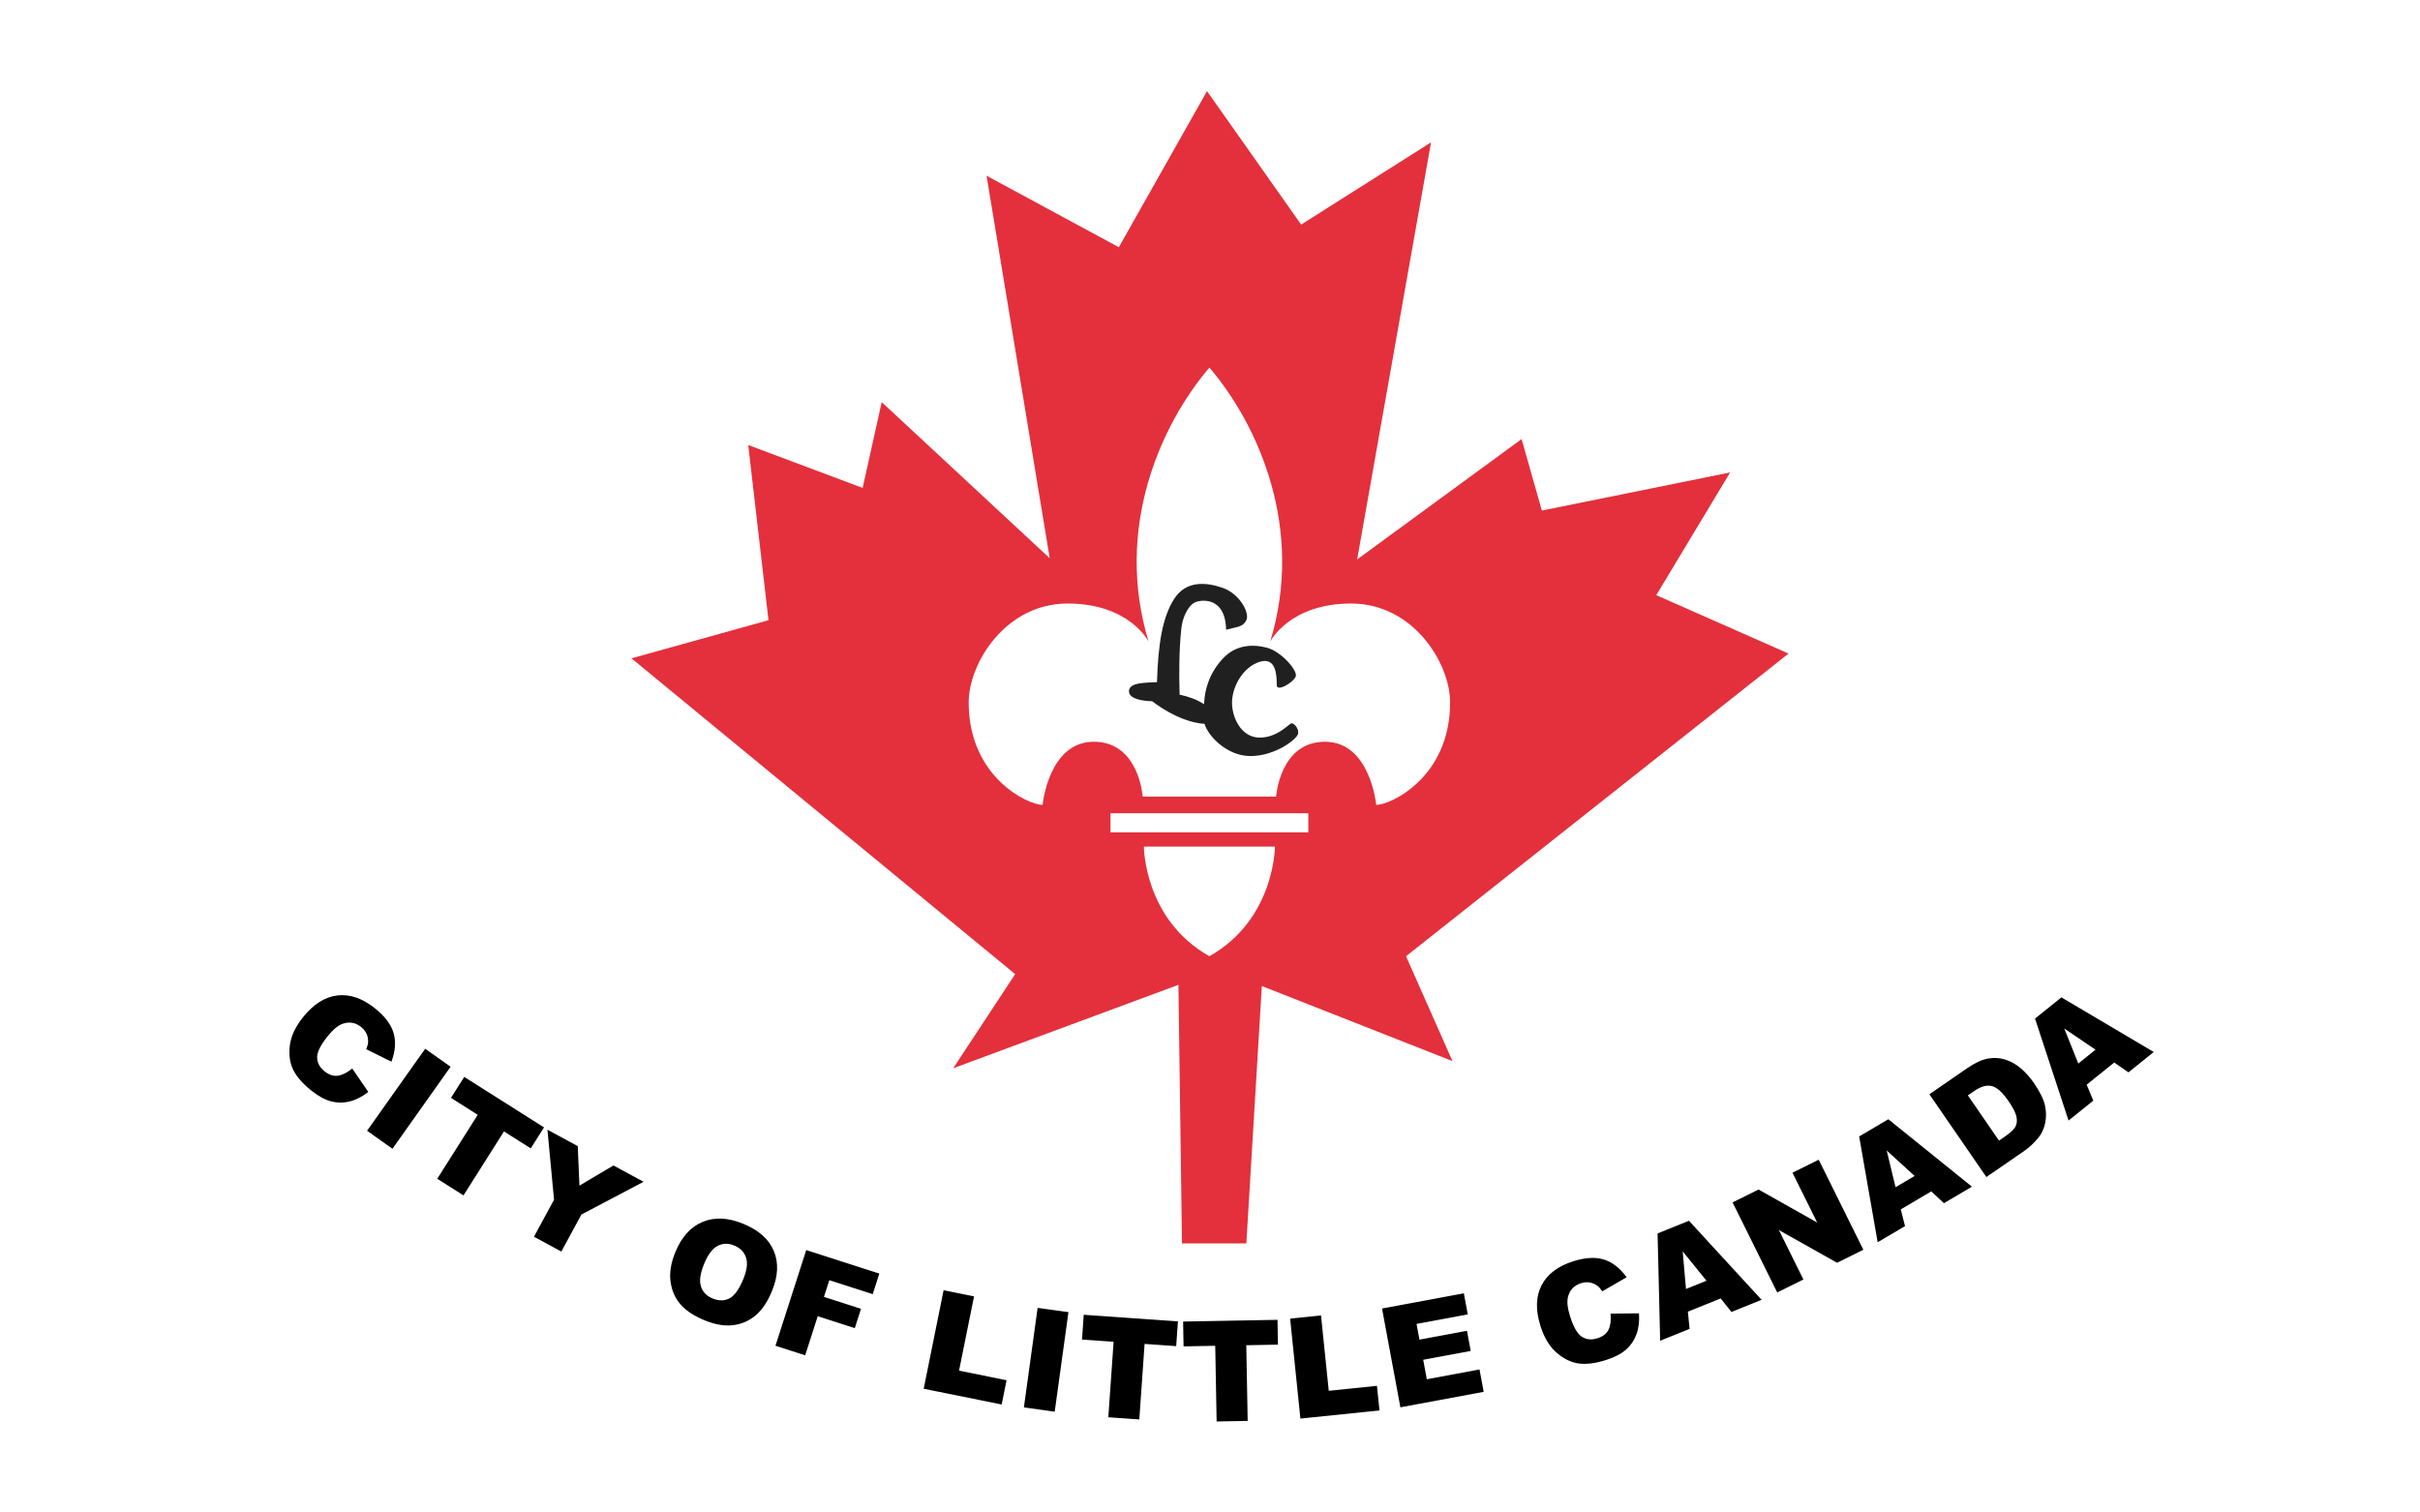 <svg xmlns="http://www.w3.org/2000/svg" width="1600" height="1000" overflow="visible" xmlns:cgf="https://coding.garden/flags"><path fill="#FFF" d="M0 0h1600v1000H0z"></path><path fill="#E3303C" d="m694.028 369.086-41.752-252.901 87.452 47.27 58.301-103.21 62.246 88.24 85.871-54.364-48.848 275.751 108.729-79.572 13.385 47.267 124.484-25.211-48.843 81.152 87.448 38.606-252.897 200.118 30.718 69.333-126.046-49.635-10.25 170.174H781.48l-2.36-170.96-148.906 55.149 40.973-62.237-253.697-208.79 90.604-25.214-13.391-115.815 75.634 28.363 12.602-56.725 111.089 103.211"></path><path fill="#FFF" d="M799.605 526.661h44.116s2.366-36.244 32.312-36.244c29.936 0 33.873 41.758 33.873 41.758 9.454 0 48.847-18.125 48.847-67.756 0-26-24.429-65.393-65.391-65.393-40.972 0-53.568 25.208-53.568 25.208 22.842-74.848-7.884-143.387-40.188-181.206-32.298 37.819-63.029 106.358-40.182 181.206 0 0-12.602-25.208-53.574-25.208-40.967 0-65.395 39.393-65.395 65.393 0 49.631 39.396 67.756 48.852 67.756 0 0 3.942-41.758 33.878-41.758s32.303 36.244 32.303 36.244h44.117m0 33.089h43.33s0 48.06-43.33 72.482c-43.328-24.423-43.328-72.482-43.328-72.482h43.328m0-22.047h-65.389v12.607l130.78.005v-12.612h-65.391"></path><path fill="#212020" d="M844.123 452.989c0 4.816 11.419-1.963 12.606-5.905 1.179-3.938-9.847-16.545-19.302-18.912-9.455-2.364-20.49-1.969-29.15 7.486-8.672 9.457-11.819 20.09-12.202 29.944-5.518-3.545-10.648-5.121-16.161-6.31-.397-12.602-.444-29.501 1.179-44.121.79-7.089 4.333-14.177 8.271-16.544 3.942-2.364 20.886-4.729 21.269 17.729 7.099-1.973 11.036-1.575 13.403-6.306 2.354-4.726-4.341-17.333-15.366-21.269-11.033-3.942-24.42-5.123-32.305 7.089-7.879 12.211-10.634 29.936-11.424 55.154-7.485.393-18.911 0-18.512 6.304.393 6.298 15.366 6.298 15.366 6.298s16.937 13.79 34.663 14.974c1.576 6.69 13.792 21.271 30.336 21.271 16.545 0 31.114-11.429 31.509-14.973.391-3.544-2.761-6.696-4.331-6.696s-9.456 9.848-21.67 9.455c-12.213-.393-18.124-14.177-17.721-24.03.393-9.847 7.088-22.456 18.114-26.001 11.036-3.544 11.428 8.668 11.428 15.363"></path><path d="m232.894 706.457 10.609 15.512c-4.104 3.174-8.227 5.264-12.371 6.273-4.145 1.008-8.258.977-12.338-.096s-8.439-3.473-13.076-7.203c-5.626-4.523-9.564-9.037-11.814-13.541s-3.014-9.857-2.29-16.059c.723-6.201 3.669-12.516 8.837-18.943 6.891-8.568 14.464-13.32 22.72-14.26 8.256-.938 16.55 1.943 24.883 8.645 6.52 5.244 10.585 10.684 12.196 16.32s1.127 11.916-1.452 18.834l-16.651-8.217c.773-1.975 1.184-3.543 1.229-4.709.09-1.943-.248-3.766-1.013-5.465-.765-1.701-1.947-3.195-3.547-4.482-3.625-2.914-7.576-3.689-11.854-2.322-3.202.992-6.668 3.807-10.396 8.443-4.619 5.744-6.915 10.381-6.886 13.912.028 3.531 1.62 6.564 4.774 9.102 3.06 2.461 6.063 3.461 9.011 3.002s6.091-2.041 9.429-4.746zm48.227-13.065 16.792 11.9-38.427 54.224-16.792-11.9 38.427-54.224zm25.818 18.614 52.739 33.383-8.775 13.865-17.695-11.201-26.765 42.283-17.35-10.982 26.765-42.283-17.694-11.199 8.775-13.866zm55.001 34.909 20.047 10.86 1.11 26.12 22.484-13.338 19.929 10.796-41.114 21.649-13.257 24.472-18.094-9.802 13.257-24.472-4.362-46.285zm84.522 81.054c4.095-10.051 10.082-16.734 17.962-20.053 7.88-3.316 16.817-2.939 26.812 1.131 10.246 4.176 17.02 10.143 20.321 17.902s2.934 16.594-1.104 26.504c-2.932 7.193-6.546 12.6-10.844 16.219s-9.257 5.775-14.878 6.473-11.847-.346-18.677-3.129c-6.943-2.828-12.238-6.275-15.887-10.34-3.648-4.066-5.91-9.066-6.787-15.006s.15-12.506 3.082-19.701zm18.988 7.834c-2.532 6.215-3.196 11.15-1.993 14.807s3.792 6.295 7.768 7.914c4.087 1.666 7.792 1.625 11.115-.121 3.323-1.748 6.388-6.064 9.193-12.951 2.361-5.795 2.917-10.506 1.669-14.131-1.248-3.627-3.874-6.256-7.877-7.887-3.836-1.563-7.469-1.459-10.898.311s-6.422 5.788-8.977 12.058zm67.593-9.307 48.33 15.539-4.371 13.594-28.696-9.227-3.552 11.047 24.51 7.881-4.107 12.773-24.51-7.881-8.311 25.848-19.634-6.313 20.341-63.261zm90.823 26.551 20.129 4.064-9.915 49.1 31.414 6.344-3.239 16.041-51.543-10.408 13.154-65.141zm62.165 11.676 20.381 2.812-9.078 65.811-20.381-2.812 9.078-65.811zm30.484 4.557 62.277 4.354-1.145 16.372-20.895-1.461-3.491 49.931-20.488-1.433 3.491-49.931-20.895-1.461 1.146-16.371zm65.707 4.484 62.405-1.145.301 16.405-20.938.384.918 50.032-20.529.377-.918-50.032-20.938.384-.301-16.405zm70.75-1.932 20.419-2.1 5.122 49.809 31.868-3.277 1.674 16.271-52.287 5.377-6.796-66.08zm60.765-6.691 54.091-10.047 2.59 13.945-33.862 6.289 1.929 10.383 31.412-5.834 2.474 13.322-31.412 5.834 2.392 12.875 34.843-6.471 2.747 14.793-55.071 10.229-12.133-65.318zm151.095 3.396 18.799-.213c.361 5.178-.189 9.77-1.652 13.779-1.463 4.008-3.774 7.412-6.933 10.213-3.159 2.799-7.578 5.092-13.257 6.879-6.891 2.168-12.835 2.938-17.833 2.309s-9.876-2.969-14.635-7.016-8.375-10.004-10.852-17.875c-3.302-10.494-3.05-19.436.755-26.828 3.806-7.391 10.811-12.691 21.017-15.904 7.985-2.512 14.771-2.871 20.356-1.08 5.585 1.791 10.539 5.682 14.863 11.67l-16.086 9.291c-1.214-1.74-2.293-2.953-3.236-3.639-1.567-1.154-3.271-1.885-5.11-2.193s-3.739-.154-5.699.461c-4.44 1.398-7.28 4.256-8.52 8.574-.953 3.215-.535 7.662 1.252 13.34 2.213 7.035 4.796 11.521 7.751 13.459 2.954 1.938 6.362 2.299 10.226 1.084 3.748-1.18 6.249-3.123 7.504-5.83s1.685-6.202 1.29-10.481zm72.812-10.058-21.684 8.75 1.12 11.373-19.457 7.852-1.705-70.949 20.76-8.377 48.014 52.262-19.919 8.039-7.129-8.95zm-9.368-11.709-15.744-19.4 2.171 24.877 13.573-5.477zm17.231-51.788 17.182-8.518 38.752 21.826-16.33-32.941 17.344-8.598 29.519 59.547-17.344 8.598-38.509-21.643 16.209 32.697-17.304 8.578-29.519-59.546zm131.365-7.281-20.156 11.882 2.799 11.088-18.086 10.662-12.235-69.954 19.297-11.376 55.282 44.578-18.516 10.915-8.385-7.795zm-11.011-10.195-18.464-16.855 5.847 24.293 12.617-7.438zm9.761-54.02 25.118-17.303c4.952-3.41 9.414-5.494 13.388-6.25 3.973-.756 7.82-.563 11.542.58s7.179 3.072 10.372 5.789c3.192 2.717 6.074 5.941 8.646 9.674 4.027 5.848 6.485 10.84 7.374 14.979.889 4.141.9 8.113.036 11.918s-2.404 7.002-4.619 9.592c-3.021 3.549-6.038 6.361-9.049 8.436l-25.118 17.301-37.69-54.716zm25.442.746 20.593 29.895 4.144-2.854c3.533-2.434 5.776-4.557 6.729-6.369s1.18-3.986.681-6.521c-.5-2.537-2.258-5.994-5.273-10.373-3.994-5.797-7.674-9.115-11.039-9.953-3.365-.836-7.237.254-11.616 3.27l-4.219 2.905zm96.777-21.732-18.219 14.65 4.364 10.561-16.349 13.146-22.169-67.408 17.443-14.025 61.079 36.117L1407.255 709l-9.414-6.5zm-12.354-8.496-20.685-14.008 9.279 23.18 11.406-9.172z"></path></svg>